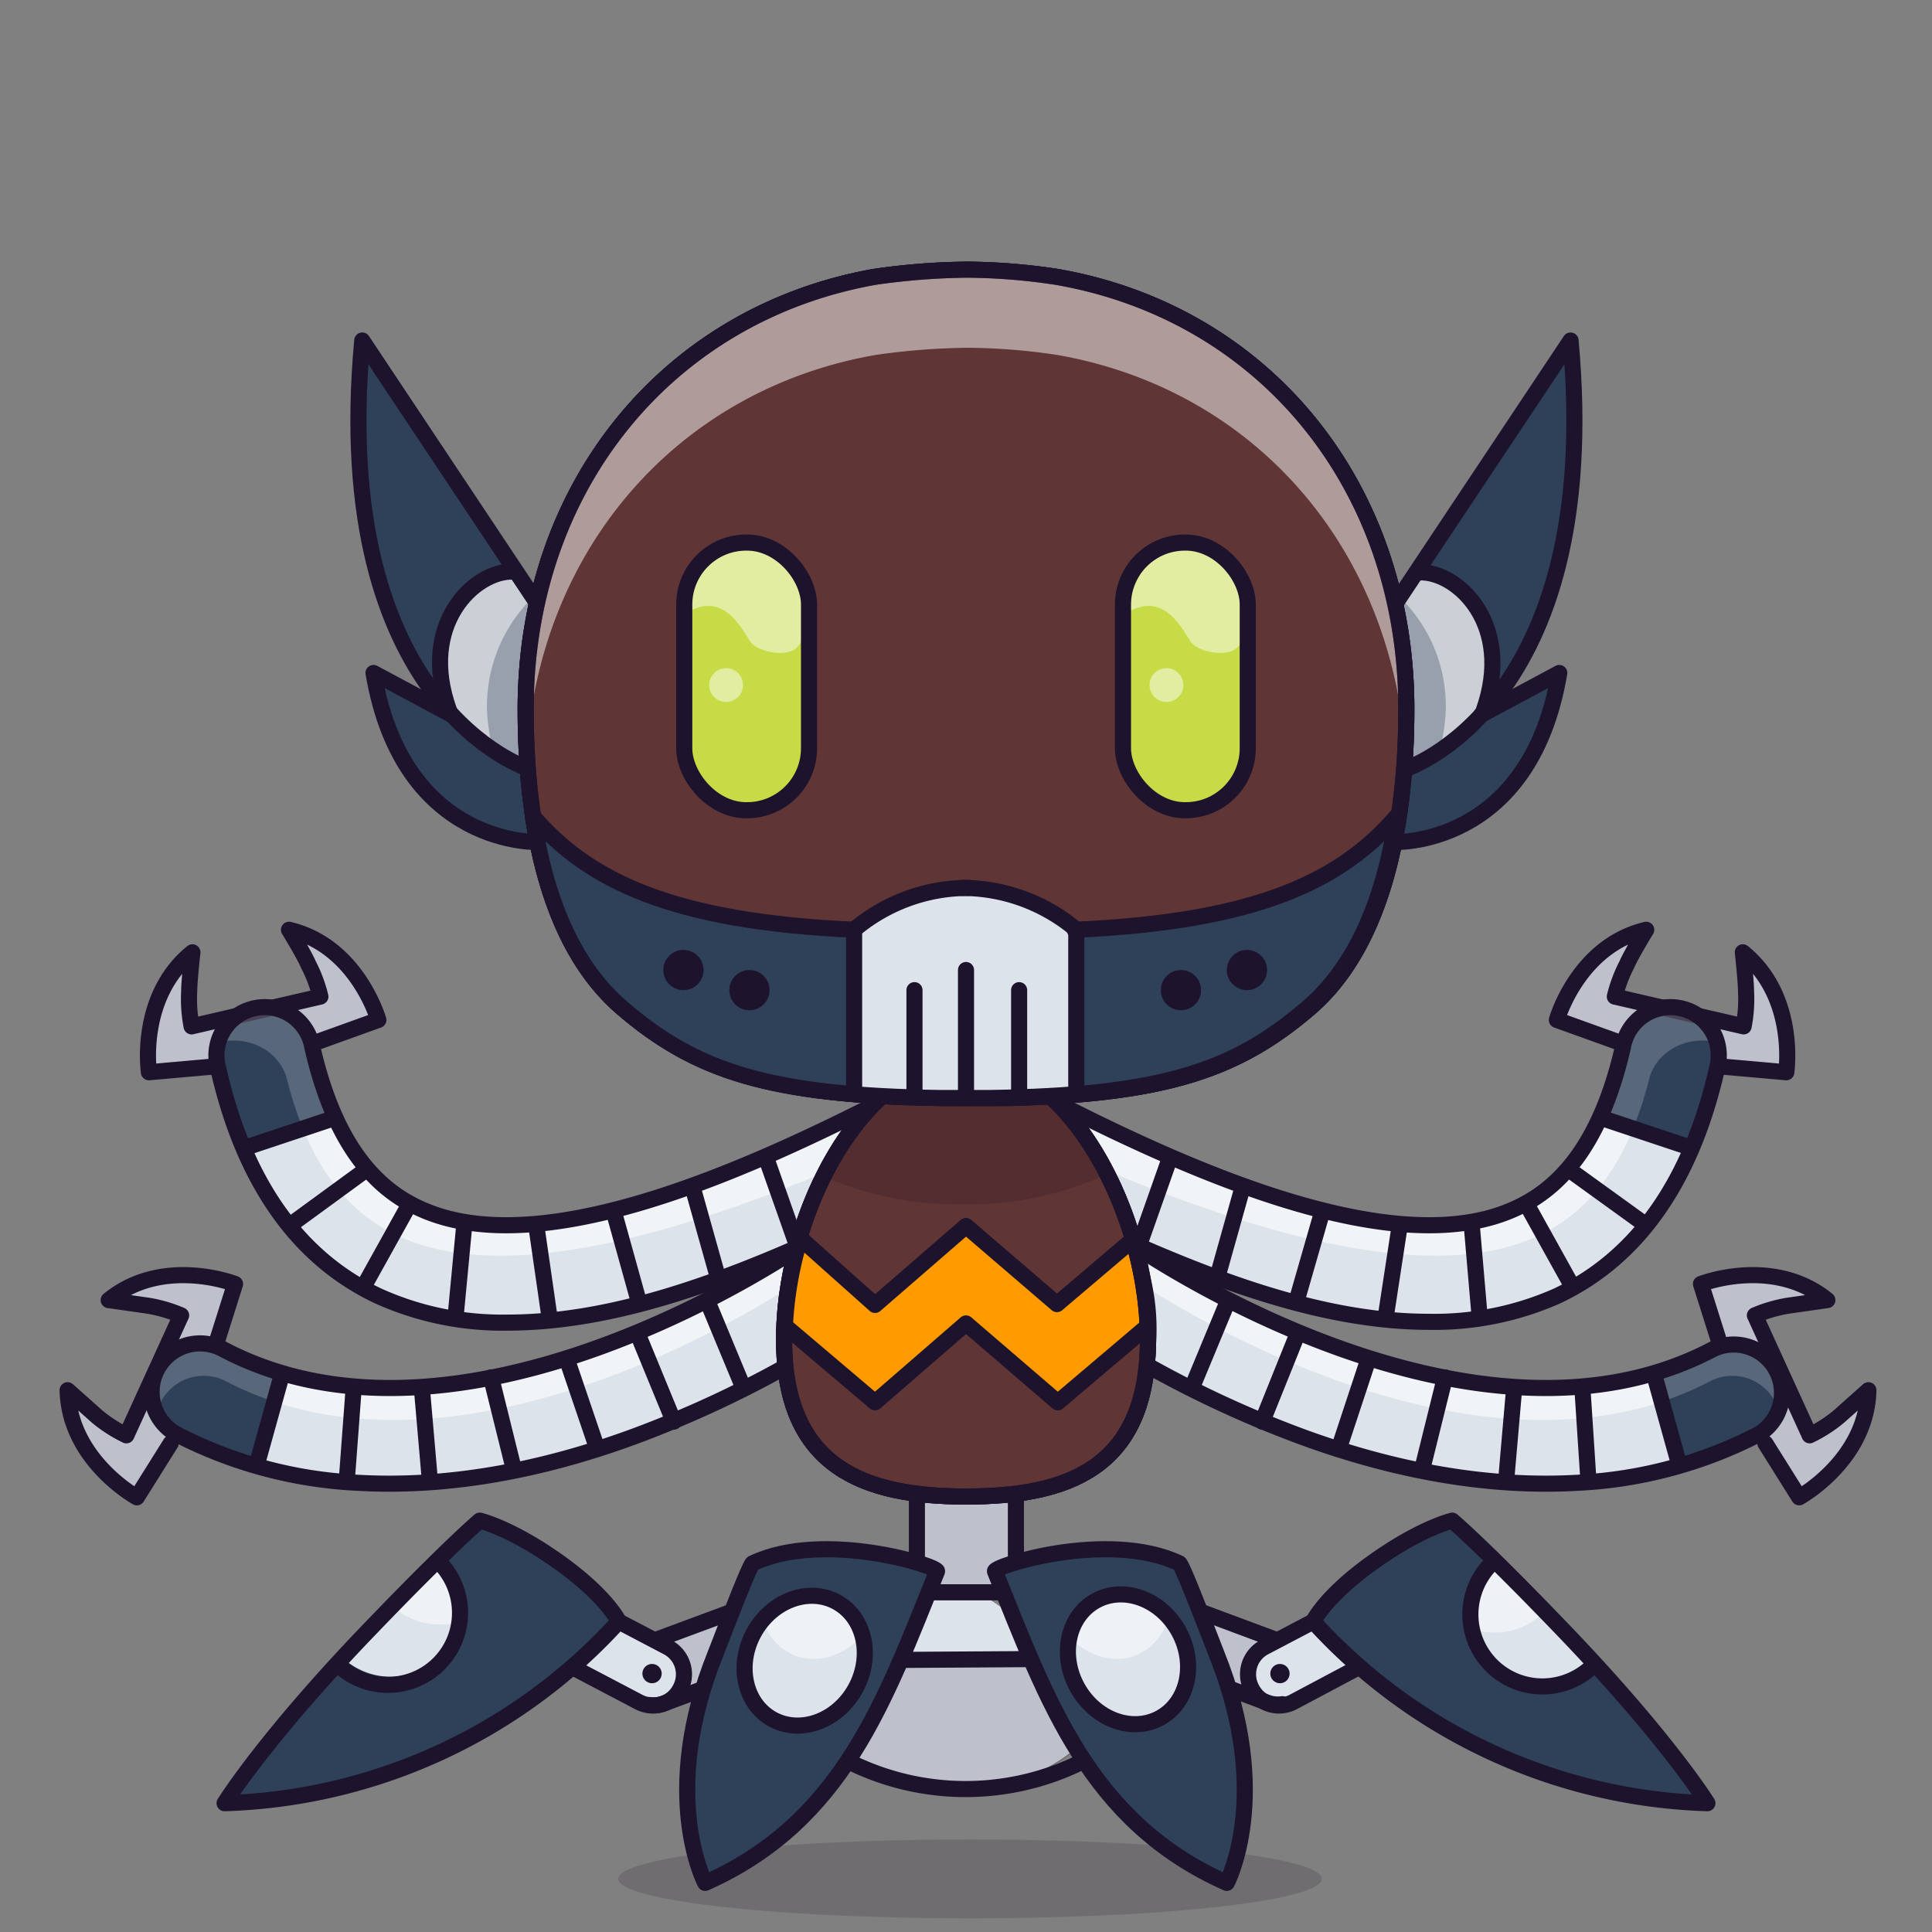<svg xmlns="http://www.w3.org/2000/svg" xmlns:xlink="http://www.w3.org/1999/xlink" viewBox="0 0 240 240">
  <rect x="0" y="0" width="240" height="240" fill="#808080" stroke="none"/>
  <ellipse cx="120.5" cy="233.4" rx="43.7" ry="4.9" style="fill:#180621;opacity:0.15"/>
  <g>
    <title>01</title>
    <rect x="114.3" y="185.8" width="11.4" height="11.83" style="fill:#dce3ea"/>
    <rect x="114.3" y="185.8" width="11.4" height="11.83" style="fill:#180621;opacity:0.15"/>
    <path d="M122.5,198.4l-5.2-.6-16.5,10.8c1.3,14.5,19.7,13.5,19.7,13.5,12.5,0,19.5-12,19.5-12Z" style="fill:#dce3ea"/>
    <path d="M132.8,206.1H105.8l-5.1,3.2c1.3,13.9,19.7,12.9,19.7,12.9,12.5,0,19.5-11.5,19.5-11.5Z" style="fill:#180621;opacity:0.15"/>
    <rect x="79" y="202.1" width="17.5" height="6.9" rx="3.2" ry="3.2" transform="translate(-63.1 40.6) rotate(-19.3)" style="fill:#dce3ea"/>
    <rect x="79" y="202.1" width="17.5" height="6.9" rx="3.2" ry="3.2" transform="translate(-63.1 40.6) rotate(-19.3)" style="fill:#180621;opacity:0.15"/>
    <rect x="68.9" y="202.6" width="16.2" height="6.37" rx="3.2" ry="3.2" transform="translate(104.5 -12.2) rotate(27.7)" style="fill:#dce3ea"/>
    <rect x="143.8" y="201.7" width="17.5" height="6.9" rx="3.2" ry="3.2" transform="translate(216.1 452.7) rotate(-157.8)" style="fill:#dce3ea"/>
    <rect x="143.8" y="201.7" width="17.5" height="6.9" rx="3.2" ry="3.2" transform="translate(216.1 452.7) rotate(-157.8)" style="fill:#180621;opacity:0.15"/>
    <rect x="155.2" y="202.8" width="16.2" height="6.37" rx="3.2" ry="3.2" transform="translate(397.8 324.5) rotate(155.2)" style="fill:#dce3ea"/>
    <path d="M27.9,224a69,69,0,0,0,48.9-22.5h.1s-1.4-3.1-7.4-7.4-9.9-5.2-9.9-5.2-3.6,3-13.5,13.3C32.9,215.9,27.9,224,27.9,224Z" style="fill:#2e4159"/>
    <path d="M87.8,233.9c17.1-7.6,22.3-22.6,28.8-38.7.3-.6-14-5.2-22.9-1-.3.1-2.7,6.3-4.6,11.2C82,223,87.8,233.9,87.8,233.9Z" style="fill:#2e4159"/>
    <path d="M212.1,224a69,69,0,0,1-48.9-22.5h-.1s1.4-3.1,7.4-7.4,9.9-5.2,9.9-5.2,3.6,3,13.5,13.3C207.1,215.9,212.1,224,212.1,224Z" style="fill:#2e4159"/>
    <path d="M152.2,233.9c-17.1-7.6-22.3-22.6-28.8-38.7-.3-.6,14-5.2,22.9-1,.3.1,2.7,6.3,4.6,11.2C158,223,152.2,233.9,152.2,233.9Z" style="fill:#2e4159"/>
    <ellipse cx="100.3" cy="206.2" rx="8.3" ry="7.2" transform="translate(-128.7 195.7) rotate(-61.4)" style="fill:#dce3ea"/>
    <path d="M185.3,194.2a8.9,8.9,0,1,0,12.6,12.7" style="fill:#dce3ea"/>
    <ellipse cx="140.1" cy="206.2" rx="7.2" ry="8.3" transform="translate(-81.5 92.1) rotate(-28.6)" style="fill:#dce3ea"/>
    <path d="M54.9,193a8.9,8.9,0,1,1-12.6,12.7" style="fill:#dce3ea"/>
    <path d="M57.3,201.4a8.9,8.9,0,0,0-2.4-8.4l-6.3,6.4a8.8,8.8,0,0,0,8.7,2Z" style="fill:#fff;opacity:0.5"/>
    <path d="M98,205.3c3.1,1.7,7,.5,9.4-2.5a6.7,6.7,0,0,0-3.2-4c-3.1-1.7-7-.5-9.4,2.5A6.7,6.7,0,0,0,98,205.3Z" style="fill:#fff;opacity:0.5"/>
    <path d="M183,202.4a8.9,8.9,0,0,1,2.4-8.4l6.3,6.4a8.8,8.8,0,0,1-8.7,2Z" style="fill:#fff;opacity:0.5"/>
    <path d="M141.8,205.3c-3.1,1.7-7,.5-9.4-2.5a6.7,6.7,0,0,1,3.2-4c3.1-1.7,7-.5,9.4,2.5A6.7,6.7,0,0,1,141.8,205.3Z" style="fill:#fff;opacity:0.5"/>
    <path d="M76.8,201.4l6.1,3.2a3.8,3.8,0,0,1,1.6,5.2h0a3.8,3.8,0,0,1-5.2,1.6l-8-4.2" style="fill:none;stroke:#1d132d;stroke-linecap:round;stroke-linejoin:round;stroke-width:2px"/>
    <path d="M86.8,210l-4.3,1.6a3.8,3.8,0,0,1-1.9.2" style="fill:none;stroke:#1d132d;stroke-linecap:round;stroke-linejoin:round;stroke-width:2px"/>
    <line x1="81.5" y1="203.7" x2="90.4" y2="200.4" style="fill:none;stroke:#1d132d;stroke-linecap:round;stroke-linejoin:round;stroke-width:2px"/>
    <path d="M27.9,224a69,69,0,0,0,48.9-22.5h.1s-1.4-3.1-7.4-7.4-9.9-5.2-9.9-5.2-3.6,3-13.5,13.3C32.9,215.9,27.9,224,27.9,224Z" style="fill:none;stroke:#1d132d;stroke-linecap:round;stroke-linejoin:round;stroke-width:2px"/>
    <path d="M87.6,233.9c17.1-7.6,22.3-22.6,28.8-38.7.3-.6-14-5.2-22.9-1-.3.1-2.7,6.3-4.6,11.2C81.8,223,87.6,233.9,87.6,233.9Z" style="fill:none;stroke:#1d132d;stroke-linecap:round;stroke-linejoin:round;stroke-width:2px"/>
    <path d="M54.4,193.9A8.9,8.9,0,1,1,42,206.8" style="fill:none;stroke:#1d132d;stroke-linecap:round;stroke-linejoin:round;stroke-width:2px"/>
    <ellipse cx="99.9" cy="206.2" rx="8.3" ry="7.2" transform="translate(-128.9 195.3) rotate(-61.4)" style="fill:none;stroke:#1d132d;stroke-linecap:round;stroke-linejoin:round;stroke-width:2px"/>
    <path d="M163,201.5l-5.9,3.1a3.8,3.8,0,0,0-1.6,5.2h0a3.8,3.8,0,0,0,5.2,1.6l7.9-4.2" style="fill:none;stroke:#1d132d;stroke-linecap:round;stroke-linejoin:round;stroke-width:2px"/>
    <path d="M153.1,209.9l4.3,1.6a3.8,3.8,0,0,0,1.9.2" style="fill:none;stroke:#1d132d;stroke-linecap:round;stroke-linejoin:round;stroke-width:2px"/>
    <line x1="158.5" y1="203.7" x2="149.1" y2="200.2" style="fill:none;stroke:#1d132d;stroke-linecap:round;stroke-linejoin:round;stroke-width:2px"/>
    <path d="M212.1,224a69,69,0,0,1-48.9-22.5h-.1s1.4-3.1,7.4-7.4,9.9-5.2,9.9-5.2,3.6,3,13.5,13.3C207.1,215.9,212.1,224,212.1,224Z" style="fill:none;stroke:#1d132d;stroke-linecap:round;stroke-linejoin:round;stroke-width:2px"/>
    <path d="M152.4,233.9c-17.1-7.6-22.3-22.6-28.8-38.7-.3-.6,14-5.2,22.9-1,.3.1,2.7,6.3,4.6,11.2C158.2,223,152.4,233.9,152.4,233.9Z" style="fill:none;stroke:#1d132d;stroke-linecap:round;stroke-linejoin:round;stroke-width:2px"/>
    <path d="M185.3,194.2a8.9,8.9,0,1,0,12.6,12.7" style="fill:none;stroke:#1d132d;stroke-linecap:round;stroke-linejoin:round;stroke-width:2px"/>
    <ellipse cx="140" cy="206.2" rx="7.2" ry="8.3" transform="translate(-81.5 92.1) rotate(-28.6)" style="fill:none;stroke:#1d132d;stroke-linecap:round;stroke-linejoin:round;stroke-width:2px"/>
    <line x1="115.8" y1="197.8" x2="124.4" y2="197.8" style="fill:none;stroke:#1d132d;stroke-linecap:round;stroke-linejoin:round;stroke-width:2px"/>
    <polyline points="113.9 193.4 113.9 184.3 126.2 184.3 126.2 193.2" style="fill:none;stroke:#1d132d;stroke-linecap:round;stroke-linejoin:round;stroke-width:2px"/>
    <path d="M134.1,219a32.5,32.5,0,0,1-28.3,0" style="fill:none;stroke:#1d132d;stroke-linecap:round;stroke-linejoin:round;stroke-width:2px"/>
    <line x1="112" y1="206.2" x2="127.9" y2="206.1" style="fill:none;stroke:#1d132d;stroke-linecap:round;stroke-linejoin:round;stroke-width:2px"/>
    <circle cx="159" cy="207.9" r="1.2" style="fill:#1d132d"/>
    <circle cx="81" cy="207.9" r="1.2" style="fill:#1d132d"/>
  </g>
  <g>
    <title>atribute01</title>
    <path d="M104.9,145.6a82.9,82.9,0,0,1,5.5-9.5c-18.7,9.6-43.8,20.5-58.4,13.8-6.6-3-10.9-9.6-13.3-20a6,6,0,1,0-11.7,2.6c3.2,14.1,9.9,23.6,19.9,28.3A37.5,37.5,0,0,0,63,164c11.7,0,24.8-4.2,37.8-9.9C101.6,151.1,103.5,148.4,104.9,145.6Z" style="fill:#dce3ea"/>
    <path d="M39.5,129.4l7.5-2.7s-2.6-9.2-11.1-11.2c0,0,1.9,3.1,2.4,4.3a17.7,17.7,0,0,1,1.5,4l-16,3.7a17.7,17.7,0,0,1-.3-4.3c0-1.3.4-4.9,0.4-4.9-6.8,5.5-5.4,14.9-5.4,14.9l7.9-.7" style="fill:#dce3ea"/>
    <path d="M39.5,129.4l7.5-2.7s-2.6-9.2-11.1-11.2c0,0,1.9,3.1,2.4,4.3a17.7,17.7,0,0,1,1.5,4l-16,3.7a17.7,17.7,0,0,1-.3-4.3c0-1.3.4-4.9,0.4-4.9-6.8,5.5-5.4,14.9-5.4,14.9l7.9-.7" style="fill:#180621;opacity:0.15"/>
    <path d="M109.9,136.7c-18.7,9.6-43.4,20.2-57.8,13.5-6.6-3-10.9-9.6-13.3-20a6,6,0,0,0-11.5-.8h0.3c3.6-.7,7.1,1.3,8,4.5,2.6,10.4,7.4,17,14.7,20,13.7,5.7,35.8-1.3,54.9-9.4A79.3,79.3,0,0,0,109.9,136.7Z" style="fill:#fff;opacity:0.5"/>
    <path d="M30.3,142.9a37.4,37.4,0,0,1,11.5-3.5,44.5,44.5,0,0,1-3-9.2,6,6,0,1,0-11.7,2.6A58.1,58.1,0,0,0,30.3,142.9Z" style="fill:#2e4159"/>
    <path d="M39.5,129.4l7.5-2.7s-2.6-9.2-11.1-11.2c0,0,1.9,3.1,2.4,4.3a17.7,17.7,0,0,1,1.5,4l-16,3.7a17.7,17.7,0,0,1-.3-4.3c0-1.3.4-4.9,0.4-4.9-6.8,5.5-5.4,14.9-5.4,14.9l7.9-.7" style="fill:none;stroke:#1d132d;stroke-linecap:round;stroke-linejoin:round;stroke-width:2px"/>
    <path d="M109.9,136.7c-18.7,9.6-43.4,20.2-57.8,13.5-6.6-3-10.9-9.6-13.3-20a6,6,0,0,0-11.5-.8h0.3c3.6-.7,7.1,1.3,8,4.5,2.6,10.4,7.4,17,14.7,20,13.7,5.7,35.8-1.3,54.9-9.4A79.3,79.3,0,0,0,109.9,136.7Z" style="fill:#fff;opacity:0.2"/>
    <path d="M103.3,147.6c2-3.8,4.7-7.1,6.6-11-18.7,9.6-43.4,20.2-57.8,13.5-6.6-3-10.9-9.6-13.3-20a6,6,0,1,0-11.7,2.6c3.2,14.1,9.9,23.6,19.9,28.3A37.5,37.5,0,0,0,63,164.3c11.7,0,24-4,36.9-9.7C100.6,152.3,102.2,149.8,103.3,147.6Z" style="fill:none;stroke:#1d132d;stroke-linecap:round;stroke-linejoin:round;stroke-width:2px"/>
    <line x1="30.7" y1="142.5" x2="41.5" y2="138.9" style="fill:none;stroke:#1d132d;stroke-linecap:round;stroke-linejoin:round;stroke-width:2px"/>
    <line x1="36.3" y1="152" x2="45.2" y2="145.5" style="fill:none;stroke:#1d132d;stroke-linecap:round;stroke-linejoin:round;stroke-width:2px"/>
    <line x1="50.8" y1="149.7" x2="45.3" y2="159.6" style="fill:none;stroke:#1d132d;stroke-linecap:round;stroke-linejoin:round;stroke-width:2px"/>
    <line x1="57.7" y1="151.9" x2="56.6" y2="163.5" style="fill:none;stroke:#1d132d;stroke-linecap:round;stroke-linejoin:round;stroke-width:2px"/>
    <line x1="66.6" y1="152.1" x2="68.2" y2="163.2" style="fill:none;stroke:#1d132d;stroke-linecap:round;stroke-linejoin:round;stroke-width:2px"/>
    <line x1="76.3" y1="150.7" x2="79.3" y2="161.5" style="fill:none;stroke:#1d132d;stroke-linecap:round;stroke-linejoin:round;stroke-width:2px"/>
    <line x1="86.1" y1="147.7" x2="89.1" y2="158.4" style="fill:none;stroke:#1d132d;stroke-linecap:round;stroke-linejoin:round;stroke-width:2px"/>
    <line x1="95.3" y1="144.2" x2="99" y2="154.7" style="fill:none;stroke:#1d132d;stroke-linecap:round;stroke-linejoin:round;stroke-width:2px"/>
    <path d="M26.8,167.1l2.4-7.6s-8.9-3.5-15.7,2l4.9,0.7a17.7,17.7,0,0,1,4.1,1.2l-6.8,14.9a17.7,17.7,0,0,1-3.6-2.3l-3.7-3.3c0.2,8.7,8.6,13.3,8.6,13.3l4.2-6.7" style="fill:#dce3ea"/>
    <path d="M26.8,167.1l2.4-7.6s-8.9-3.5-15.7,2l4.9,0.7a17.7,17.7,0,0,1,4.1,1.2l-6.8,14.9a17.7,17.7,0,0,1-3.6-2.3l-3.7-3.3c0.2,8.7,8.6,13.3,8.6,13.3l4.2-6.7" style="fill:#180621;opacity:0.15"/>
    <path d="M26.8,167.1l2.4-7.6s-8.9-3.5-15.7,2l4.9,0.7a17.7,17.7,0,0,1,4.1,1.2l-6.8,14.9a17.7,17.7,0,0,1-3.6-2.3l-3.7-3.3c0.2,8.7,8.6,13.3,8.6,13.3l4.2-6.7" style="fill:none;stroke:#1d132d;stroke-linecap:round;stroke-linejoin:round;stroke-width:2px"/>
    <path d="M97.9,167.1a26.8,26.8,0,0,1,1-9.5,19.8,19.8,0,0,1,1-3.1c-2.3,1.6-42.6,28.7-72.2,13.1A6,6,0,0,0,22,178.2a54.8,54.8,0,0,0,22.5,6c10.6,0.6,22.2-1.3,34.4-5.8a134.8,134.8,0,0,0,19-8.8C97.9,168.8,97.9,167.9,97.9,167.1Z" style="fill:#dce3ea"/>
    <path d="M98.9,157.6a19.8,19.8,0,0,1,1-3.1c-2.3,1.6-42.6,28.7-72.2,13.1a6,6,0,0,0-8.2,7.8,6,6,0,0,1,8.6-3.8c26.6,13.9,61.6-6.3,70.3-11.9C98.5,159,98.6,158.3,98.9,157.6Z" style="fill:#fff;opacity:0.5"/>
    <path d="M34.6,170.5a40.1,40.1,0,0,1-7-2.9A6,6,0,0,0,22,178.2a51.7,51.7,0,0,0,10.5,4.1C33.2,178.4,33.6,174.4,34.6,170.5Z" style="fill:#2e4159"/>
    <path d="M98.9,157.6a19.8,19.8,0,0,1,1-3.1c-2.3,1.6-42.6,28.7-72.2,13.1a6,6,0,0,0-8.2,7.8,6,6,0,0,1,8.6-3.8c26.6,13.9,61.6-6.3,70.3-11.9C98.5,159,98.6,158.3,98.9,157.6Z" style="fill:#fff;opacity:0.2"/>
    <path d="M97.9,167.1a26.8,26.8,0,0,1,1-9.5,19.8,19.8,0,0,1,1-3.1c-2.3,1.6-42.6,28.7-72.2,13.1A6,6,0,0,0,22,178.2a54.8,54.8,0,0,0,22.5,6c10.6,0.6,22.2-1.3,34.4-5.8a134.8,134.8,0,0,0,19-8.8C97.9,168.8,97.9,167.9,97.9,167.1Z" style="fill:none;stroke:#1d132d;stroke-miterlimit:10;stroke-width:2px"/>
    <line x1="35" y1="170.8" x2="32" y2="181.6" style="fill:none;stroke:#1d132d;stroke-linecap:round;stroke-linejoin:round;stroke-width:2px"/>
    <line x1="43.9" y1="172.9" x2="43.1" y2="183.6" style="fill:none;stroke:#1d132d;stroke-linecap:round;stroke-linejoin:round;stroke-width:2px"/>
    <line x1="52.4" y1="172.4" x2="53.4" y2="183.9" style="fill:none;stroke:#1d132d;stroke-linecap:round;stroke-linejoin:round;stroke-width:2px"/>
    <line x1="61" y1="171.1" x2="63.8" y2="182.4" style="fill:none;stroke:#1d132d;stroke-linecap:round;stroke-linejoin:round;stroke-width:2px"/>
    <line x1="70.4" y1="168.8" x2="74.1" y2="179.7" style="fill:none;stroke:#1d132d;stroke-linecap:round;stroke-linejoin:round;stroke-width:2px"/>
    <line x1="79.3" y1="165.9" x2="83.7" y2="176.6" style="fill:none;stroke:#1d132d;stroke-linecap:round;stroke-linejoin:round;stroke-width:2px"/>
    <line x1="87.9" y1="161.7" x2="92.3" y2="172.3" style="fill:none;stroke:#1d132d;stroke-linecap:round;stroke-linejoin:round;stroke-width:2px"/>
    <path d="M208.8,125.3a6,6,0,0,0-7.2,4.5c-2.4,10.4-6.7,17-13.3,20-14.4,6.7-39.2-4-57.9-13.6a49.9,49.9,0,0,1,6.3,11.5v0.3c1,1.8,2.5,4.1,3,6.1,13.1,5.9,25.6,9.8,37.6,9.8a37.5,37.5,0,0,0,15.9-3.2c10-4.6,16.7-14.2,19.9-28.3A6,6,0,0,0,208.8,125.3Z" style="fill:#dce3ea"/>
    <path d="M200.9,129.4l-7.5-2.7s2.6-9.2,11.1-11.2c0,0-1.9,3.1-2.4,4.3a17.7,17.7,0,0,0-1.5,4l16,3.7a17.7,17.7,0,0,0,.3-4.3c0-1.3-.4-4.9-0.4-4.9,6.8,5.5,5.4,14.9,5.4,14.9l-7.9-.7" style="fill:#dce3ea"/>
    <path d="M200.9,129.4l-7.5-2.7s2.6-9.2,11.1-11.2c0,0-1.9,3.1-2.4,4.3a17.7,17.7,0,0,0-1.5,4l16,3.7a17.7,17.7,0,0,0,.3-4.3c0-1.3-.4-4.9-0.4-4.9,6.8,5.5,5.4,14.9,5.4,14.9l-7.9-.7" style="fill:#180621;opacity:0.15"/>
    <path d="M130.6,136.7c18.7,9.6,43.4,20.2,57.8,13.5,6.6-3,10.9-9.6,13.3-20a6,6,0,0,1,11.5-.8h-0.3c-3.6-.7-7.1,1.3-8,4.5-2.6,10.4-7.4,17-14.7,20-13.7,5.7-35.8-1.3-54.9-9.4A79.3,79.3,0,0,1,130.6,136.7Z" style="fill:#fff;opacity:0.5"/>
    <path d="M210.1,142.9a37.4,37.4,0,0,0-11.5-3.5,44.5,44.5,0,0,0,3-9.2,6,6,0,1,1,11.7,2.6A58.1,58.1,0,0,1,210.1,142.9Z" style="fill:#2e4159"/>
    <path d="M200.9,129.4l-7.5-2.7s2.6-9.2,11.1-11.2c0,0-1.9,3.1-2.4,4.3a17.7,17.7,0,0,0-1.5,4l16,3.7a17.7,17.7,0,0,0,.3-4.3c0-1.3-.4-4.9-0.4-4.9,6.8,5.5,5.4,14.9,5.4,14.9l-7.9-.7" style="fill:none;stroke:#1d132d;stroke-linecap:round;stroke-linejoin:round;stroke-width:2px"/>
    <path d="M130.6,136.7c18.7,9.6,43.4,20.2,57.8,13.5,6.6-3,10.9-9.6,13.3-20a6,6,0,0,1,11.5-.8h-0.3c-3.6-.7-7.1,1.3-8,4.5-2.6,10.4-7.4,17-14.7,20-13.7,5.7-35.8-1.3-54.9-9.4A79.3,79.3,0,0,1,130.6,136.7Z" style="fill:#fff;opacity:0.2"/>
    <path d="M137.1,147.6c-2-3.8-4.7-7.1-6.6-11,18.7,9.6,43.4,20.2,57.8,13.5,6.6-3,10.9-9.6,13.3-20a6,6,0,1,1,11.7,2.6c-3.2,14.1-9.9,23.6-19.9,28.3a37.5,37.5,0,0,1-15.9,3.2c-11.7,0-24-4.1-36.9-9.8C139.8,152.2,138.3,149.8,137.1,147.6Z" style="fill:none;stroke:#1d132d;stroke-linecap:round;stroke-linejoin:round;stroke-width:2px"/>
    <line x1="209.8" y1="142.5" x2="199" y2="138.9" style="fill:none;stroke:#1d132d;stroke-linecap:round;stroke-linejoin:round;stroke-width:2px"/>
    <line x1="204.2" y1="152" x2="195.2" y2="145.5" style="fill:none;stroke:#1d132d;stroke-linecap:round;stroke-linejoin:round;stroke-width:2px"/>
    <line x1="189.7" y1="149.7" x2="195.2" y2="159.6" style="fill:none;stroke:#1d132d;stroke-linecap:round;stroke-linejoin:round;stroke-width:2px"/>
    <line x1="182.8" y1="151.9" x2="183.8" y2="163.5" style="fill:none;stroke:#1d132d;stroke-linecap:round;stroke-linejoin:round;stroke-width:2px"/>
    <line x1="173.9" y1="152.1" x2="172.2" y2="163.2" style="fill:none;stroke:#1d132d;stroke-linecap:round;stroke-linejoin:round;stroke-width:2px"/>
    <line x1="164.2" y1="150.7" x2="161.1" y2="161.5" style="fill:none;stroke:#1d132d;stroke-linecap:round;stroke-linejoin:round;stroke-width:2px"/>
    <line x1="154.3" y1="147.7" x2="151.3" y2="158.4" style="fill:none;stroke:#1d132d;stroke-linecap:round;stroke-linejoin:round;stroke-width:2px"/>
    <line x1="145.2" y1="144.2" x2="141.5" y2="154.7" style="fill:none;stroke:#1d132d;stroke-linecap:round;stroke-linejoin:round;stroke-width:2px"/>
    <path d="M213.7,167.1l-2.4-7.6s8.9-3.5,15.7,2l-4.9.7a17.7,17.7,0,0,0-4.1,1.2l6.8,14.9a17.7,17.7,0,0,0,3.6-2.3l3.7-3.3c-0.2,8.7-8.6,13.3-8.6,13.3l-4.2-6.7" style="fill:#dce3ea"/>
    <path d="M213.7,167.1l-2.4-7.6s8.9-3.5,15.7,2l-4.9.7a17.7,17.7,0,0,0-4.1,1.2l6.8,14.9a17.7,17.7,0,0,0,3.6-2.3l3.7-3.3c-0.2,8.7-8.6,13.3-8.6,13.3l-4.2-6.7" style="fill:#180621;opacity:0.15"/>
    <path d="M213.7,167.1l-2.4-7.6s8.9-3.5,15.7,2l-4.9.7a17.7,17.7,0,0,0-4.1,1.2l6.8,14.9a17.7,17.7,0,0,0,3.6-2.3l3.7-3.3c-0.2,8.7-8.6,13.3-8.6,13.3l-4.2-6.7" style="fill:none;stroke:#1d132d;stroke-linecap:round;stroke-linejoin:round;stroke-width:2px"/>
    <path d="M142.6,167.1a26.8,26.8,0,0,0-1-9.5,19.8,19.8,0,0,0-1-3.1c2.3,1.6,42.6,28.7,72.2,13.1a6,6,0,0,1,5.6,10.6,54.8,54.8,0,0,1-22.5,6c-10.6.6-22.2-1.3-34.4-5.8a134.8,134.8,0,0,1-19-8.8C142.5,168.8,142.6,167.9,142.6,167.1Z" style="fill:#dce3ea"/>
    <path d="M141.6,157.6a19.8,19.8,0,0,0-1-3.1c2.3,1.6,42.6,28.7,72.2,13.1a6,6,0,0,1,8.2,7.8,6,6,0,0,0-8.6-3.8c-26.6,13.9-61.6-6.3-70.3-11.9C142,159,141.8,158.3,141.6,157.6Z" style="fill:#fff;opacity:0.5"/>
    <path d="M205.9,170.5a40.1,40.1,0,0,0,7-2.9,6,6,0,0,1,5.6,10.6,51.7,51.7,0,0,1-10.5,4.1C207.2,178.4,206.8,174.4,205.9,170.5Z" style="fill:#2e4159"/>
    <path d="M141.6,157.6a19.8,19.8,0,0,0-1-3.1c2.3,1.6,42.6,28.7,72.2,13.1a6,6,0,0,1,8.2,7.8,6,6,0,0,0-8.6-3.8c-26.6,13.9-61.6-6.3-70.3-11.9C142,159,141.8,158.3,141.6,157.6Z" style="fill:#fff;opacity:0.2"/>
    <path d="M142.6,167.1a26.8,26.8,0,0,0-1-9.5,19.8,19.8,0,0,0-1-3.1c2.3,1.6,42.6,28.7,72.2,13.1a6,6,0,0,1,5.6,10.6,54.8,54.8,0,0,1-22.5,6c-10.6.6-22.2-1.3-34.4-5.8a134.8,134.8,0,0,1-19-8.8C142.5,168.8,142.6,167.9,142.6,167.1Z" style="fill:none;stroke:#1d132d;stroke-miterlimit:10;stroke-width:2px"/>
    <line x1="205.5" y1="170.8" x2="208.5" y2="181.6" style="fill:none;stroke:#1d132d;stroke-linecap:round;stroke-linejoin:round;stroke-width:2px"/>
    <line x1="196.6" y1="172.9" x2="197.3" y2="183.6" style="fill:none;stroke:#1d132d;stroke-linecap:round;stroke-linejoin:round;stroke-width:2px"/>
    <line x1="188.1" y1="172.4" x2="187.1" y2="183.9" style="fill:none;stroke:#1d132d;stroke-linecap:round;stroke-linejoin:round;stroke-width:2px"/>
    <line x1="179.5" y1="171.1" x2="176.7" y2="182.4" style="fill:none;stroke:#1d132d;stroke-linecap:round;stroke-linejoin:round;stroke-width:2px"/>
    <line x1="170" y1="168.8" x2="166.4" y2="179.7" style="fill:none;stroke:#1d132d;stroke-linecap:round;stroke-linejoin:round;stroke-width:2px"/>
    <line x1="161.1" y1="165.9" x2="156.8" y2="176.6" style="fill:none;stroke:#1d132d;stroke-linecap:round;stroke-linejoin:round;stroke-width:2px"/>
    <line x1="152.5" y1="161.7" x2="148.1" y2="172.3" style="fill:none;stroke:#1d132d;stroke-linecap:round;stroke-linejoin:round;stroke-width:2px"/>
  </g>
  <g>
    <title>01</title>
    <path d="M174.4,95.5l-1.6-19.7,22.3-33.5C199.2,87.8,174.4,95.5,174.4,95.5Z" style="fill:#2e4159"/>
    <path d="M193.7,83.6c-3.7,21.9-20.7,21-20.7,21l1.4-9.1,9.6-6.7Z" style="fill:#2e4159"/>
    <g style="opacity:0.5">
      <path d="M176.4,70.3c2.6,1.2,11.6,4.4,8,18.1-.7,2.7-7.3,5.6-9.7,7.4l-1.9-20Z" style="fill:#fff"/>
    </g>
    <g style="opacity:0.5">
      <path d="M179.6,88.3a18.9,18.9,0,0,0-5.7-14.1l2.6-3.9c2.6,1.2,11.6,4.4,8,18.1-.5,1.7-3.1,3.4-5.7,4.9A22.7,22.7,0,0,0,179.6,88.3Z" style="fill:#fff"/>
    </g>
    <path d="M172.8,75.8l22.3-33.5c4.2,45.6-20.7,53.3-20.7,53.3" style="fill:none;stroke:#1d132d;stroke-linecap:round;stroke-linejoin:round;stroke-width:2px"/>
    <path d="M184,88.8l9.7-5.2c-3.7,21.9-20.7,21-20.7,21" style="fill:none;stroke:#1d132d;stroke-linecap:round;stroke-linejoin:round;stroke-width:2px"/>
    <path d="M184.3,88.3c3.8-10.7-3.2-17.3-7.9-17.2" style="fill:none;stroke:#1d132d;stroke-linecap:round;stroke-linejoin:round;stroke-width:2px"/>
    <path d="M65.7,95.5l1.6-19.7L45,42.3C40.8,87.8,65.7,95.5,65.7,95.5Z" style="fill:#2e4159"/>
    <path d="M46.4,83.6c3.7,21.9,20.7,21,20.7,21l-1.4-9.1-9.6-6.7Z" style="fill:#2e4159"/>
    <g style="opacity:0.5">
      <path d="M63.6,70.3c-2.6,1.2-11.6,4.4-8,18.1.7,2.7,7.3,5.6,9.8,7.4l1.9-20Z" style="fill:#fff"/>
    </g>
    <g style="opacity:0.5">
      <path d="M60.5,88.3a18.9,18.9,0,0,1,5.7-14.1l-2.6-3.9c-2.6,1.2-11.6,4.4-8,18.1.5,1.7,3.1,3.4,5.7,4.9A22.7,22.7,0,0,1,60.5,88.3Z" style="fill:#fff"/>
    </g>
    <path d="M67.3,75.8,45,42.3C40.8,87.8,65.7,95.5,65.7,95.5" style="fill:none;stroke:#1d132d;stroke-linecap:round;stroke-linejoin:round;stroke-width:2px"/>
    <path d="M56.1,88.8l-9.7-5.2c3.7,21.9,20.7,21,20.7,21" style="fill:none;stroke:#1d132d;stroke-linecap:round;stroke-linejoin:round;stroke-width:2px"/>
    <path d="M55.8,88.3C51.9,77.6,58.9,70.9,63.7,71" style="fill:none;stroke:#1d132d;stroke-linecap:round;stroke-linejoin:round;stroke-width:2px"/>
  </g>
  <g>
    <title>06</title>
    <path d="M125.4,136.4c19.6-.5,28.4-3.6,37.2-11.1s12.1-21.8,12.1-37.2c0-27.7-17.6-49.2-43.4-53.7a76.8,76.8,0,0,0-11.1-.9,84.7,84.7,0,0,0-11.6.9C82.9,39,65.3,60.5,65.3,88.1c0,15.4,3.2,29.6,12.1,37.2s18.2,10.8,39.5,11.1Z" style="fill:none;stroke:#1d132d;stroke-miterlimit:10;stroke-width:2px"/>
    <path d="M109.2,136.5c-7,6.6-11.8,18.9-11.8,29.9,0,16,10.1,19.5,22.6,19.5s22.6-3.4,22.6-19.5c0-11.1-4.9-23.5-12-30.1" style="fill:none;stroke:#1d132d;stroke-miterlimit:10;stroke-width:2px"/>
    <path d="M131.3,34.4a76.8,76.8,0,0,0-11.1-.9,84.7,84.7,0,0,0-11.6.9C82.9,39,65.3,60.5,65.3,88.1c0,15.4,3.2,29.6,12.1,37.2s18.2,10.8,39.5,11.1h-7.7c-7,6.6-11.8,18.9-11.8,29.9,0,16,10.1,19.5,22.6,19.5s22.6-3.4,22.6-19.5c0-11.1-4.9-23.5-12-30.1h-5.2c19.6-.5,28.4-3.6,37.2-11.1s12.1-21.8,12.1-37.2C174.7,60.5,157.1,39,131.3,34.4Z" style="fill:#5f3535"/>
    <path d="M130.9,136.7c-3.4.7-18,.5-21.3-.1h-.4c-7,6.6-11.8,18.9-11.8,29.9,0,16,10.1,19.5,22.6,19.5s22.6-3.4,22.6-19.5C142.6,155.5,137.8,143.3,130.9,136.7Z" style="fill:#5f3535"/>
    <path d="M140.6,154.1l-9.3,7.9L120,152.3l-11.3,9.8-9.3-8.3a46,46,0,0,0-1.9,10.9l11.2,9.5,11.3-9.8,11.4,9.8,11.2-9.5a45.9,45.9,0,0,0-1.8-10.7" style="fill:#ff9a00"/>
    <path d="M140.6,154.1l-9.3,7.9L120,152.3l-11.3,9.8-9.3-8.3a46,46,0,0,0-1.9,10.9l11.2,9.5,11.3-9.8,11.4,9.8,11.2-9.5a45.9,45.9,0,0,0-1.8-10.7" style="fill:none;stroke:#1d132d;stroke-linecap:round;stroke-linejoin:round;stroke-width:2px"/>
    <path d="M130.5,136.2c-3.1.3-6.1.6-9.4.6a111.1,111.1,0,0,1-12.3-.4L102,146a41,41,0,0,0,17.6,3.6,40.7,40.7,0,0,0,17.8-3.7C137.2,145.6,130.9,136.7,130.5,136.2Z" style="fill:#180621;opacity:0.15"/>
    <path d="M109.5,136.3l-.6.5c-6.9,6.7-11.5,18.8-11.5,29.6,0,16,10.1,19.5,22.6,19.5s22.6-3.4,22.6-19.5c0-11-4.8-23.3-11.8-29.9l-.2-.2" style="fill:none;stroke:#1d132d;stroke-linecap:round;stroke-linejoin:round;stroke-width:2px"/>
    <g style="opacity:0.3">
      <path d="M108.7,44.1a84.7,84.7,0,0,1,11.6-.9,76.8,76.8,0,0,1,11.1.9c24.4,4.3,41.5,23.9,43.2,49.5q.1-2.7.1-5.5c0-27.7-17.6-49.2-43.4-53.7a76.8,76.8,0,0,0-11.1-.9,84.7,84.7,0,0,0-11.6.9C82.9,39,65.3,60.5,65.3,88.1q0,2.8.1,5.5C67.1,68,84.3,48.4,108.7,44.1Z" style="fill:#fff"/>
    </g>
    <path d="M125.4,136.4c19.6-.5,28.4-3.6,37.2-11.1s12.1-21.8,12.1-37.2c0-27.7-17.6-49.2-43.4-53.7a76.8,76.8,0,0,0-11.1-.9,84.7,84.7,0,0,0-11.6.9C82.9,39,65.3,60.5,65.3,88.1c0,15.4,3.2,29.6,12.1,37.2s18.2,10.8,39.5,11.1Z" style="fill:none;stroke:#1d132d;stroke-miterlimit:10;stroke-width:2px"/>
    <path d="M109.2,136.5c-7,6.6-11.8,18.9-11.8,29.9,0,16,10.1,19.5,22.6,19.5s22.6-3.4,22.6-19.5c0-11.1-4.9-23.5-12-30.1" style="fill:none;stroke:#1d132d;stroke-miterlimit:10;stroke-width:2px"/>
    <g style="opacity:0.3">
      <path d="M108.7,44.1a84.7,84.7,0,0,1,11.6-.9,76.8,76.8,0,0,1,11.1.9c24.4,4.3,41.5,23.9,43.2,49.5q.1-2.7.1-5.5c0-27.7-17.6-49.2-43.4-53.7a76.8,76.8,0,0,0-11.1-.9,84.7,84.7,0,0,0-11.6.9C82.9,39,65.3,60.5,65.3,88.1q0,2.8.1,5.5C67.1,68,84.3,48.4,108.7,44.1Z" style="fill:#fff"/>
    </g>
    <path d="M125.4,136.4c19.6-.5,28.4-3.6,37.2-11.1s12.1-21.8,12.1-37.2c0-27.7-17.6-49.2-43.4-53.7a76.8,76.8,0,0,0-11.1-.9,84.7,84.7,0,0,0-11.6.9C82.9,39,65.3,60.5,65.3,88.1c0,15.4,3.2,29.6,12.1,37.2s18.2,10.8,39.5,11.1Z" style="fill:none;stroke:#1d132d;stroke-miterlimit:10;stroke-width:2px"/>
  </g>
  <g>
    <title>01</title>
    <path d="M106.1,135.8V115.4h.1a22,22,0,0,1,14.1-5.1s.8,19.5.8,26.5" style="fill:#dce3ea"/>
    <path d="M106.6,121.3l-.2-2c-.7-1.6-.8-3.1-.2-4.1H106a135.3,135.3,0,0,1-21.5-2.7c-6.9-1.5-14.1-5-17.9-11.2h-.4c1.5,10,4.9,18.6,11.2,23.9s14.9,9.6,29,10.7C106.4,130.9,106.5,126.1,106.6,121.3Z" style="fill:#2e4159"/>
    <path d="M133.7,136.1V115.7h-.1a22,22,0,0,0-14.1-5.1s-.8,19.5-.8,26.5" style="fill:#dce3ea"/>
    <path d="M133.2,121.6l.2-2c.7-1.6.8-3.1.2-4.1h.2a135.3,135.3,0,0,0,21.5-2.7c6.9-1.5,14.1-5,17.9-11.2h.4c-1.5,10-4.9,18.6-11.2,23.9s-14.9,9.6-29,10.7C133.4,131.2,133.3,126.4,133.2,121.6Z" style="fill:#2e4159"/>
    <circle cx="93.1" cy="123" r="2.5" style="fill:#1d132d"/>
    <circle cx="84.9" cy="120.5" r="2.5" style="fill:#1d132d"/>
    <path d="M66.2,101.4c6.9,8,17.3,13.1,40,14.1" style="fill:none;stroke:#1d132d;stroke-linecap:round;stroke-linejoin:round;stroke-width:2px"/>
    <path d="M66.2,101.4c1.5,10,4.9,18.6,11.2,23.9,9.1,7.8,18.2,10.8,39.5,11.1H120" style="fill:none;stroke:#1d132d;stroke-miterlimit:10;stroke-width:2px"/>
    <path d="M106.1,135.8V115.4h.1a22,22,0,0,1,14.1-5.1" style="fill:none;stroke:#1d132d;stroke-linecap:round;stroke-linejoin:round;stroke-width:2px"/>
    <circle cx="146.7" cy="123" r="2.5" style="fill:#1d132d"/>
    <circle cx="154.9" cy="120.5" r="2.5" style="fill:#1d132d"/>
    <path d="M173.5,101.4c-6.9,8-17.3,13.1-40,14.1" style="fill:none;stroke:#1d132d;stroke-linecap:round;stroke-linejoin:round;stroke-width:2px"/>
    <path d="M173.5,101.4c-1.5,10-4.9,18.6-11.2,23.9-9.1,7.8-18.2,10.8-39.5,11.1h-3.1" style="fill:none;stroke:#1d132d;stroke-miterlimit:10;stroke-width:2px"/>
    <path d="M133.7,135.8V115.4h-.1a22,22,0,0,0-14.1-5.1" style="fill:none;stroke:#1d132d;stroke-linecap:round;stroke-linejoin:round;stroke-width:2px"/>
    <line x1="113.6" y1="136" x2="113.6" y2="123" style="fill:none;stroke:#1d132d;stroke-linecap:round;stroke-linejoin:round;stroke-width:2px"/>
    <line x1="120" y1="136" x2="120" y2="120.5" style="fill:none;stroke:#1d132d;stroke-linecap:round;stroke-linejoin:round;stroke-width:2px"/>
    <line x1="126.6" y1="136" x2="126.6" y2="123" style="fill:none;stroke:#1d132d;stroke-linecap:round;stroke-linejoin:round;stroke-width:2px"/>
  </g>
  <g>
    <title>03</title>
    <rect x="85" y="67.4" width="15.5" height="33.25" rx="7.7" ry="7.7" style="fill:#c6db45"/>
    <path d="M85.4,75l.3.9c4.3-2.3,6.5,2.3,7.5,3.8s6.3,2.5,6.4-.7C103.3,70.7,90.4,59.4,85.4,75Z" style="fill:#fff;opacity:0.5"/>
    <circle cx="90.2" cy="85.1" r="2.1" style="fill:#fff;opacity:0.5"/>
    <rect x="85" y="67.4" width="15.5" height="33.25" rx="7.7" ry="7.7" style="fill:none;stroke:#1d132d;stroke-linecap:round;stroke-linejoin:round;stroke-width:2px"/>
    <rect x="139.5" y="67.4" width="15.5" height="33.25" rx="7.7" ry="7.7" style="fill:#c6db45"/>
    <path d="M140.1,75l.3.9c4.3-2.3,6.5,2.3,7.5,3.8s6.3,2.5,6.4-.7C158,70.7,145,59.4,140.1,75Z" style="fill:#fff;opacity:0.5"/>
    <circle cx="144.9" cy="85.1" r="2.1" style="fill:#fff;opacity:0.5"/>
    <rect x="139.5" y="67.4" width="15.5" height="33.25" rx="7.7" ry="7.7" style="fill:none;stroke:#1d132d;stroke-linecap:round;stroke-linejoin:round;stroke-width:2px"/>
  </g>
  <g/>
</svg>